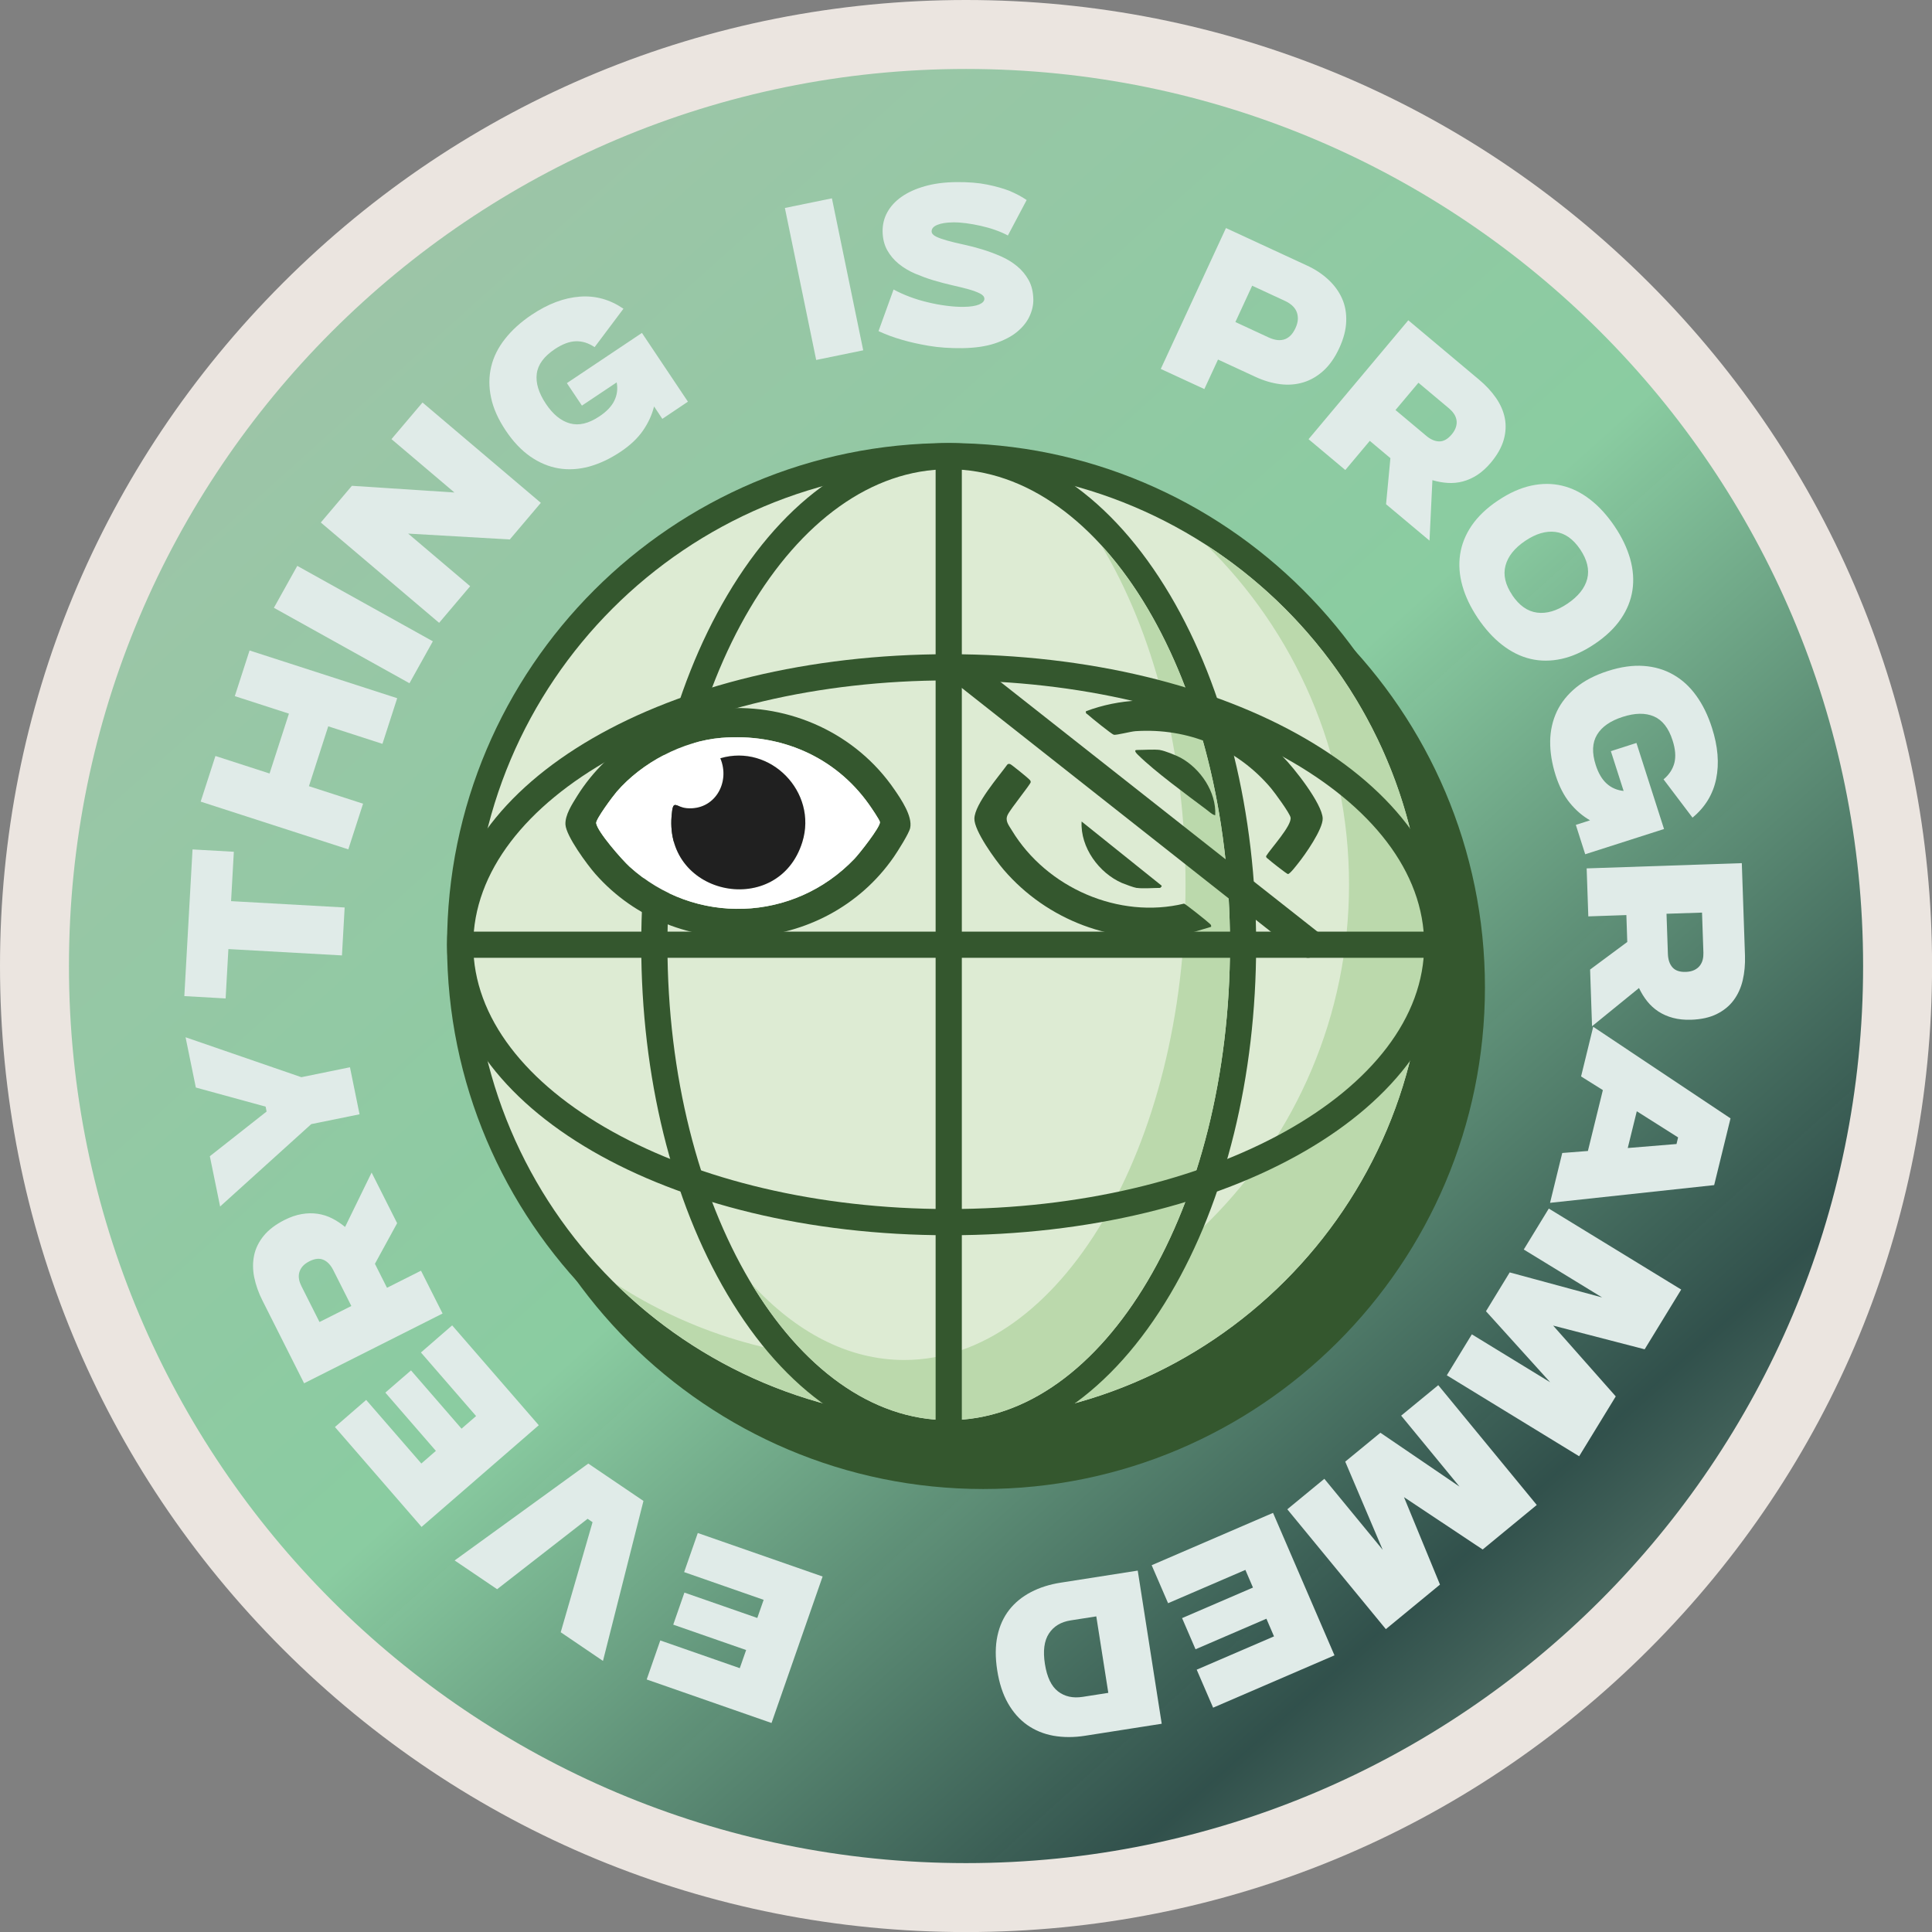 <?xml version="1.0" encoding="UTF-8"?><svg id="Capa_2" xmlns="http://www.w3.org/2000/svg" xmlns:xlink="http://www.w3.org/1999/xlink" viewBox="0 0 280.17 280.17"><rect x="0" y="0" width="280.17" height="280.17" fill="#808080" stroke="none"/><defs><style>.cls-1{fill:#e0ebe8;}.cls-2{fill:#ddebd3;}.cls-3{fill:#fff;}.cls-4{fill:url(#Degradado_sin_nombre_558);}.cls-5{fill:#34572e;}.cls-6{fill:#bbd9ac;}.cls-7{fill:#202020;}.cls-8{fill:#ebe5e0;}</style><linearGradient id="Degradado_sin_nombre_558" x1="28.92" y1="16.12" x2="328.68" y2="350.38" gradientUnits="userSpaceOnUse"><stop offset="0" stop-color="#a1c3a9"/><stop offset=".38" stop-color="#8acca1"/><stop offset=".62" stop-color="#2f4f4a" stop-opacity=".98"/><stop offset=".83" stop-color="#a1c3a9" stop-opacity=".99"/><stop offset=".94" stop-color="#113423" stop-opacity=".93"/></linearGradient></defs><g id="Capa_2-2"><path class="cls-4" d="M140.09,275.17c-74.49,0-135.09-60.6-135.09-135.09S65.6,5,140.09,5s135.09,60.6,135.09,135.09-60.6,135.09-135.09,135.09Z"/><path class="cls-8" d="M140.09,10c71.84,0,130.09,58.24,130.09,130.09s-58.24,130.09-130.09,130.09S10,211.93,10,140.09,68.24,10,140.09,10M140.09,0c-37.42,0-72.6,14.57-99.06,41.03C14.57,67.49,0,102.67,0,140.09s14.57,72.6,41.03,99.06c26.46,26.46,61.64,41.03,99.06,41.03s72.6-14.57,99.06-41.03c26.46-26.46,41.03-61.64,41.03-99.06s-14.57-72.6-41.03-99.06C212.68,14.57,177.5,0,140.09,0h0Z"/><path class="cls-1" d="M111.88,249.86l-18.1-6.31,1.97-5.66,11.53,4.02.92-2.63-10.57-3.68,1.62-4.65,10.57,3.68.92-2.63-11.53-4.02,1.98-5.67,18.1,6.31-7.41,21.25Z"/><path class="cls-1" d="M81.31,236.71l4.62-15.97-.72-.49-13.12,10.21-6.16-4.17,19.38-14.05,8,5.42-5.87,23.2-6.13-4.16Z"/><path class="cls-1" d="M61.13,221.42l-12.56-14.48,4.53-3.93,8,9.22,2.11-1.83-7.33-8.45,3.72-3.22,7.33,8.45,2.11-1.83-8-9.22,4.53-3.93,12.56,14.48-17,14.75Z"/><path class="cls-1" d="M44.11,200.62l-6.03-11.98c-.58-1.14-.98-2.27-1.21-3.39-.23-1.12-.23-2.18-.02-3.2s.68-1.96,1.39-2.84c.71-.87,1.72-1.64,3.03-2.3.86-.43,1.69-.72,2.49-.85.8-.14,1.58-.15,2.31-.04s1.44.33,2.1.67c.66.34,1.29.75,1.87,1.24l3.85-7.89,3.7,7.34-3.22,5.89,1.75,3.48,4.93-2.48,3.13,6.21-20.09,10.12ZM46.34,191.71l4.61-2.32-2.62-5.2c-.38-.75-.85-1.25-1.43-1.5-.57-.25-1.25-.18-2.04.22-.43.22-.76.47-1,.75-.24.29-.39.59-.47.91s-.08.64-.02.97c.06.33.18.65.34.97l2.62,5.2Z"/><path class="cls-1" d="M45.13,163.02l-13.21,11.94-1.49-7.29,8.23-6.48-.14-.71-10.12-2.77-1.49-7.29,16.79,5.79,7.05-1.44,1.39,6.82-7.03,1.43Z"/><path class="cls-1" d="M33.12,137.63l-.4,7.16-5.99-.34,1.19-21.27,5.99.34-.4,7.16,16.47.92-.39,6.95-16.47-.92Z"/><path class="cls-1" d="M47.6,105.33l-2.8,8.68,7.85,2.54-2.14,6.62-21.41-6.92,2.14-6.62,7.85,2.54,2.81-8.68-7.85-2.54,2.14-6.62,21.41,6.92-2.14,6.62-7.85-2.54Z"/><path class="cls-1" d="M39.72,88.14l3.39-6.08,19.66,10.94-3.39,6.08-19.66-10.94Z"/><path class="cls-1" d="M46.53,75.76l4.5-5.31,14.87.97-9.13-7.74,4.5-5.31,17.16,14.55-4.5,5.31-14.74-.85,8.99,7.63-4.5,5.31-17.16-14.55Z"/><path class="cls-1" d="M82.19,55.57l10.9-7.29,6.67,9.97-3.71,2.49-1.2-1.8c-.3,1.21-.83,2.37-1.6,3.49s-1.86,2.15-3.27,3.09c-1.51,1.01-3.03,1.72-4.54,2.14-1.52.41-2.99.5-4.43.26s-2.81-.82-4.11-1.72c-1.3-.91-2.5-2.17-3.57-3.78-1.09-1.63-1.8-3.22-2.12-4.77-.33-1.55-.32-3.04.02-4.47s1.01-2.78,2.02-4.05c1-1.27,2.28-2.43,3.85-3.48,2.36-1.58,4.68-2.46,6.96-2.63,2.28-.18,4.39.41,6.35,1.75l-4.18,5.57c-.88-.59-1.78-.88-2.72-.85-.93.02-1.96.41-3.07,1.15-1.56,1.05-2.43,2.23-2.6,3.56-.17,1.33.27,2.77,1.31,4.34,1.03,1.55,2.2,2.5,3.5,2.86,1.3.36,2.73.02,4.29-1.03,1.03-.69,1.75-1.44,2.15-2.27.4-.82.52-1.7.34-2.65l-5.04,3.37-2.17-3.24Z"/><path class="cls-1" d="M113.82,30.16l6.82-1.4,4.54,22.04-6.82,1.4-4.54-22.04Z"/><path class="cls-1" d="M129.58,41.98c.71.39,1.49.74,2.34,1.06.85.32,1.73.59,2.64.8.9.22,1.81.39,2.71.5.9.12,1.73.17,2.49.16.96-.01,1.7-.13,2.22-.34.52-.22.77-.5.77-.83,0-.3-.22-.56-.64-.77-.42-.21-.98-.42-1.66-.61-.68-.19-1.46-.38-2.35-.58s-1.78-.44-2.7-.71-1.81-.61-2.7-.98c-.88-.38-1.67-.85-2.36-1.41-.69-.56-1.25-1.22-1.68-1.99s-.65-1.67-.67-2.71c-.01-1,.21-1.93.68-2.78.47-.86,1.16-1.61,2.07-2.25.91-.64,2.03-1.15,3.36-1.53,1.32-.38,2.84-.58,4.54-.6,1.74-.02,3.25.1,4.52.36s2.33.56,3.18.89c.98.41,1.83.86,2.54,1.35l-2.72,5.14c-.54-.29-1.16-.56-1.84-.8-.68-.24-1.39-.44-2.11-.6-.72-.16-1.43-.29-2.12-.38-.69-.09-1.33-.13-1.91-.12-.94.01-1.69.13-2.25.36-.56.23-.83.54-.83.94,0,.3.22.55.64.76.42.21.98.4,1.66.59.68.19,1.46.38,2.35.57.88.19,1.78.42,2.69.7.91.28,1.81.61,2.7,1s1.67.87,2.36,1.44c.69.57,1.25,1.25,1.68,2.03.43.78.65,1.72.67,2.8.01.82-.18,1.64-.57,2.47-.39.83-1,1.57-1.83,2.25-.83.67-1.9,1.22-3.2,1.65-1.3.43-2.87.65-4.69.68-1.78.02-3.41-.09-4.88-.34s-2.75-.54-3.84-.86c-1.27-.36-2.41-.79-3.44-1.27l2.17-6Z"/><path class="cls-1" d="M177.78,33.07l11.76,5.44c1.2.55,2.23,1.24,3.1,2.05.87.81,1.53,1.72,1.98,2.73.45,1.01.65,2.12.6,3.34-.04,1.21-.38,2.5-1.01,3.86-.63,1.36-1.39,2.45-2.28,3.26-.89.81-1.87,1.38-2.93,1.7-1.06.32-2.19.41-3.36.26-1.18-.15-2.37-.5-3.56-1.05l-5.45-2.52-1.98,4.28-6.32-2.92,9.45-20.42ZM181.58,41.44l-2.43,5.26,4.79,2.22c.36.17.73.29,1.09.36.36.07.72.06,1.07-.02.35-.08.67-.26.97-.53s.56-.65.79-1.14.34-.94.35-1.34c.01-.4-.06-.77-.21-1.11-.15-.33-.37-.62-.66-.87s-.61-.45-.97-.62l-4.79-2.22Z"/><path class="cls-1" d="M204.22,46.44l10.27,8.62c.98.82,1.8,1.7,2.45,2.64.65.94,1.08,1.92,1.28,2.93.2,1.02.15,2.07-.16,3.16-.31,1.08-.93,2.19-1.87,3.31-.62.73-1.27,1.32-1.95,1.77-.68.44-1.39.76-2.11.95-.72.19-1.45.26-2.2.21-.74-.05-1.48-.18-2.21-.4l-.42,8.77-6.3-5.28.63-6.68-2.99-2.51-3.55,4.23-5.33-4.47,14.46-17.24ZM205.69,55.51l-3.32,3.95,4.46,3.74c.64.54,1.28.81,1.9.81.62,0,1.22-.33,1.79-1.01.31-.37.51-.73.62-1.09s.13-.7.07-1.02c-.06-.32-.18-.62-.37-.89-.19-.28-.42-.53-.69-.76l-4.46-3.74Z"/><path class="cls-1" d="M217.23,72.59c1.62-1.1,3.22-1.81,4.79-2.16,1.56-.34,3.07-.34,4.5,0,1.44.34,2.8,1.02,4.09,2.02,1.29,1,2.46,2.29,3.53,3.87s1.81,3.15,2.26,4.72c.44,1.57.55,3.09.33,4.55-.22,1.46-.78,2.86-1.69,4.18-.91,1.32-2.17,2.53-3.8,3.62-1.63,1.1-3.22,1.81-4.79,2.16-1.57.34-3.07.34-4.51,0s-2.8-1.02-4.09-2.02c-1.29-1-2.46-2.29-3.53-3.87-1.06-1.58-1.81-3.14-2.25-4.71-.44-1.56-.55-3.08-.33-4.55s.78-2.87,1.68-4.19c.91-1.32,2.17-2.53,3.8-3.62ZM219.3,86.31c1.02,1.51,2.22,2.35,3.6,2.53,1.38.18,2.85-.25,4.39-1.29,1.58-1.06,2.53-2.26,2.88-3.6.34-1.34,0-2.76-1.01-4.27-1.02-1.51-2.21-2.36-3.59-2.54-1.38-.18-2.84.25-4.4,1.3-1.54,1.04-2.49,2.23-2.85,3.58s-.03,2.78.99,4.29Z"/><path class="cls-1" d="M237.31,107.74l4,12.48-11.43,3.66-1.36-4.26,2.06-.66c-1.08-.62-2.05-1.45-2.91-2.5-.86-1.05-1.55-2.38-2.07-4-.55-1.73-.82-3.39-.8-4.96.02-1.57.35-3.01.97-4.33.63-1.32,1.56-2.47,2.79-3.48,1.23-1,2.77-1.8,4.62-2.39,1.87-.6,3.59-.84,5.17-.73s3.01.53,4.29,1.26c1.28.72,2.4,1.74,3.34,3.05.95,1.31,1.71,2.87,2.28,4.66.87,2.7,1.07,5.17.61,7.41-.46,2.24-1.6,4.11-3.43,5.62l-4.2-5.55c.81-.68,1.33-1.47,1.57-2.38.23-.91.15-2-.26-3.27-.57-1.79-1.48-2.95-2.71-3.48-1.23-.53-2.74-.51-4.53.07-1.77.57-3.01,1.42-3.71,2.58-.7,1.15-.77,2.62-.19,4.41.38,1.18.91,2.08,1.59,2.69.68.61,1.5.96,2.45,1.06l-1.85-5.77,3.71-1.19Z"/><path class="cls-1" d="M252.59,125.18l.46,13.4c.04,1.28-.07,2.47-.33,3.58-.26,1.11-.71,2.08-1.33,2.91-.62.83-1.44,1.49-2.45,1.99-1.01.5-2.25.77-3.71.82-.96.03-1.83-.06-2.62-.27-.79-.21-1.49-.52-2.12-.93-.62-.41-1.17-.91-1.63-1.49-.46-.58-.85-1.22-1.18-1.91l-6.81,5.54-.28-8.22,5.39-4-.13-3.9-5.52.19-.24-6.96,22.49-.76ZM246.83,132.34l-5.16.17.2,5.82c.03.84.25,1.49.67,1.96.42.47,1.06.68,1.94.65.48-.02.89-.11,1.22-.27.33-.16.6-.37.8-.63s.34-.55.42-.87c.08-.32.11-.67.1-1.02l-.2-5.82Z"/><path class="cls-1" d="M250.95,162.19l-2.37,9.67-23.8,2.57,1.77-7.23,3.72-.29,2.17-8.83-3.16-1.98,1.76-7.2,19.91,13.28ZM236.06,166.48l7.06-.58.23-.96-5.99-3.79-1.31,5.33Z"/><path class="cls-1" d="M243.81,186.99l-5.31,8.68-13.27-3.44,9.08,10.27-5.31,8.68-19.19-11.74,3.63-5.94,11.36,6.95-9.31-10.3,3.44-5.63,13.4,3.63-11.36-6.95,3.63-5.94,19.19,11.74Z"/><path class="cls-1" d="M222.86,218.24l-7.85,6.46-11.41-7.59,5.22,12.68-7.85,6.46-14.29-17.38,5.37-4.42,8.46,10.29-5.43-12.78,5.1-4.19,11.47,7.81-8.46-10.29,5.38-4.42,14.29,17.38Z"/><path class="cls-1" d="M193.52,240.05l-17.6,7.59-2.38-5.51,11.21-4.83-1.1-2.56-10.28,4.43-1.95-4.52,10.28-4.43-1.1-2.56-11.21,4.83-2.38-5.51,17.6-7.59,8.91,20.66Z"/><path class="cls-1" d="M168.47,249.97l-11.11,1.74c-1.64.26-3.17.25-4.6,0-1.43-.26-2.7-.79-3.81-1.57-1.11-.79-2.04-1.84-2.79-3.16s-1.26-2.91-1.55-4.77c-.29-1.86-.28-3.51.03-4.97.31-1.46.88-2.71,1.7-3.77.83-1.06,1.88-1.92,3.16-2.59,1.28-.67,2.74-1.13,4.38-1.38l11.11-1.74,3.48,22.23ZM160.72,245.48l-1.74-11.08-3.71.58c-1.42.22-2.48.86-3.16,1.91-.69,1.05-.88,2.52-.58,4.42.3,1.9.93,3.22,1.9,3.97.97.75,2.16,1.01,3.58.79l3.71-.58Z"/><path class="cls-5" d="M142.59,70.43c-40.11,0-72.75,32.63-72.75,72.75s32.63,72.75,72.75,72.75,72.75-32.63,72.75-72.75-32.63-72.75-72.75-72.75Z"/><path class="cls-2" d="M137.58,207.85c-39.06,0-70.85-31.78-70.85-70.85s31.78-70.85,70.85-70.85,70.85,31.78,70.85,70.85-31.78,70.85-70.85,70.85Z"/><path class="cls-5" d="M137.58,68.05c38.08,0,68.95,30.87,68.95,68.95s-30.87,68.95-68.95,68.95-68.95-30.87-68.95-68.95,30.87-68.95,68.95-68.95M137.58,64.25c-40.11,0-72.75,32.63-72.75,72.75s32.63,72.75,72.75,72.75,72.75-32.63,72.75-72.75-32.63-72.75-72.75-72.75h0Z"/><path class="cls-6" d="M174.97,79.08c12.74,12.51,20.66,29.92,20.66,49.19,0,38.08-30.87,68.95-68.95,68.95-13.78,0-26.61-4.06-37.38-11.03,12.44,12.21,29.48,19.75,48.29,19.75,38.08,0,68.95-30.87,68.95-68.95,0-24.29-12.57-45.64-31.56-57.92Z"/><path class="cls-2" d="M137.58,207.85c-23.54,0-42.69-31.78-42.69-70.85s19.15-70.85,42.69-70.85,42.69,31.78,42.69,70.85-19.15,70.85-42.69,70.85Z"/><path class="cls-5" d="M137.58,68.05c22.53,0,40.79,30.87,40.79,68.95s-18.26,68.95-40.79,68.95-40.79-30.87-40.79-68.95,18.26-68.95,40.79-68.95M137.58,64.25c-12.29,0-23.7,7.83-32.11,22.06-8.05,13.6-12.48,31.6-12.48,50.69s4.43,37.09,12.48,50.69c8.41,14.23,19.82,22.06,32.11,22.06s23.7-7.83,32.11-22.06c8.05-13.6,12.47-31.6,12.47-50.69s-4.43-37.09-12.47-50.69c-8.42-14.23-19.82-22.06-32.11-22.06h0Z"/><path class="cls-6" d="M159.7,79.08c7.54,12.51,12.22,29.92,12.22,49.19,0,38.08-18.26,68.95-40.79,68.95-8.15,0-15.74-4.06-22.12-11.03,7.36,12.21,17.44,19.75,28.57,19.75,22.53,0,40.79-30.87,40.79-68.95,0-24.29-7.44-45.64-18.67-57.92Z"/><path class="cls-5" d="M137.58,207.85c-1.05,0-1.9-.85-1.9-1.9V68.05c0-1.05.85-1.9,1.9-1.9s1.9.85,1.9,1.9v137.89c0,1.05-.85,1.9-1.9,1.9Z"/><path class="cls-5" d="M206.53,138.9H68.64c-1.05,0-1.9-.85-1.9-1.9s.85-1.9,1.9-1.9h137.89c1.05,0,1.9.85,1.9,1.9s-.85,1.9-1.9,1.9Z"/><path class="cls-5" d="M137.58,98.67c38.08,0,68.95,17.16,68.95,38.33s-30.87,38.33-68.95,38.33-68.95-17.16-68.95-38.33,30.87-38.33,68.95-38.33M137.58,94.87c-40.79,0-72.75,18.51-72.75,42.13s31.95,42.13,72.75,42.13,72.75-18.51,72.75-42.13-31.95-42.13-72.75-42.13h0Z"/><path class="cls-5" d="M190.65,138.48c-.78.67-1.33.45-2.13-.04l-49.44-38.99c-1.54-1.48,1.07-4.64,2.73-3.14l49.49,38.99c1.1.9.19,2.46-.65,3.18Z"/><path class="cls-5" d="M186.04,109.75c1.57,1.55,5.7,6.79,5.77,8.93.05,1.55-2.55,5.27-3.58,6.54-.25.31-1.2,1.57-1.47,1.53-.18-.03-2.61-1.93-2.85-2.18-.12-.12-.33-.17-.3-.43.67-1.1,3.77-4.44,3.54-5.6-.13-.64-2.28-3.57-2.82-4.22-4.93-5.86-12.09-8.79-19.66-8.29-.73.05-2.75.6-3.15.52-.29-.06-3.32-2.51-3.74-2.9-.17-.16-.38-.16-.3-.51,9.77-3.68,21.19-.69,28.57,6.61Z"/><path class="cls-5" d="M175.61,134.41c-1.52.44-3.02.97-4.59,1.22-9.47,1.5-19.17-2.18-25.46-9.49-1.2-1.4-4.3-5.65-4.26-7.43.05-2.13,3.53-6.1,4.78-7.84.13-.12.26-.11.42-.06.17.05,2.53,1.97,2.7,2.16.13.14.27.21.27.45,0,.29-2.93,3.86-3.35,4.76-.4.85.15,1.47.61,2.23,5.07,8.38,15.56,12.91,24.98,10.63.22.06,3.32,2.52,3.64,2.84.17.17.34.23.27.54Z"/><path class="cls-5" d="M164.85,128.77c-.39-.05-1.71-.54-2.14-.72-3.32-1.44-6.06-5.14-5.86-8.92l11.56,9.27c.18.1-.16.36-.18.36-1.01,0-2.44.13-3.38,0Z"/><path class="cls-5" d="M168.23,108.77c.66.09,2.37.78,2.99,1.12,2.86,1.57,5.18,4.95,5.01,8.33-.34,0-1-.61-1.31-.84-2.86-2.15-7.43-5.48-9.88-7.9-.14-.13-.74-.72-.18-.72,1.03,0,2.42-.12,3.38,0Z"/><path class="cls-5" d="M104.77,102.75c9.82-.72,19.37,3.62,24.93,11.74.97,1.41,2.65,3.87,2.29,5.58-.17.8-1.81,3.38-2.36,4.18-10.02,14.5-31.64,15.71-43.29,2.49-1.19-1.35-4.24-5.49-4.34-7.16-.08-1.38.97-2.97,1.7-4.15,4.52-7.23,12.54-12.06,21.07-12.69ZM104.6,107c-5.61.46-11.51,3.58-15.17,7.81-.54.62-3.05,4-2.98,4.56.17,1.25,3.78,5.35,4.84,6.31,9.45,8.57,23.79,8.09,32.61-1.14.68-.71,3.73-4.56,3.7-5.31-.01-.29-1.33-2.22-1.62-2.62-4.95-6.95-12.89-10.31-21.39-9.61Z"/><path class="cls-3" d="M104.6,107c8.5-.7,16.44,2.66,21.39,9.61.28.4,1.61,2.32,1.62,2.62.03.75-3.02,4.6-3.7,5.31-8.82,9.23-23.17,9.71-32.61,1.14-1.06-.97-4.67-5.06-4.84-6.31-.08-.56,2.44-3.94,2.98-4.56,3.66-4.23,9.56-7.35,15.17-7.81ZM104.46,109.96c1.48,3.54-.84,7.59-4.86,7.24-1.69-.15-1.99-1.47-2.21,1.15-.96,11.7,15.52,14.83,18.96,3.76,2.25-7.24-4.62-14.3-11.89-12.15Z"/><path class="cls-7" d="M104.46,109.96c7.27-2.15,14.14,4.91,11.89,12.15-3.44,11.08-19.92,7.94-18.96-3.76.21-2.62.52-1.3,2.21-1.15,4.02.35,6.35-3.7,4.86-7.24Z"/></g></svg>